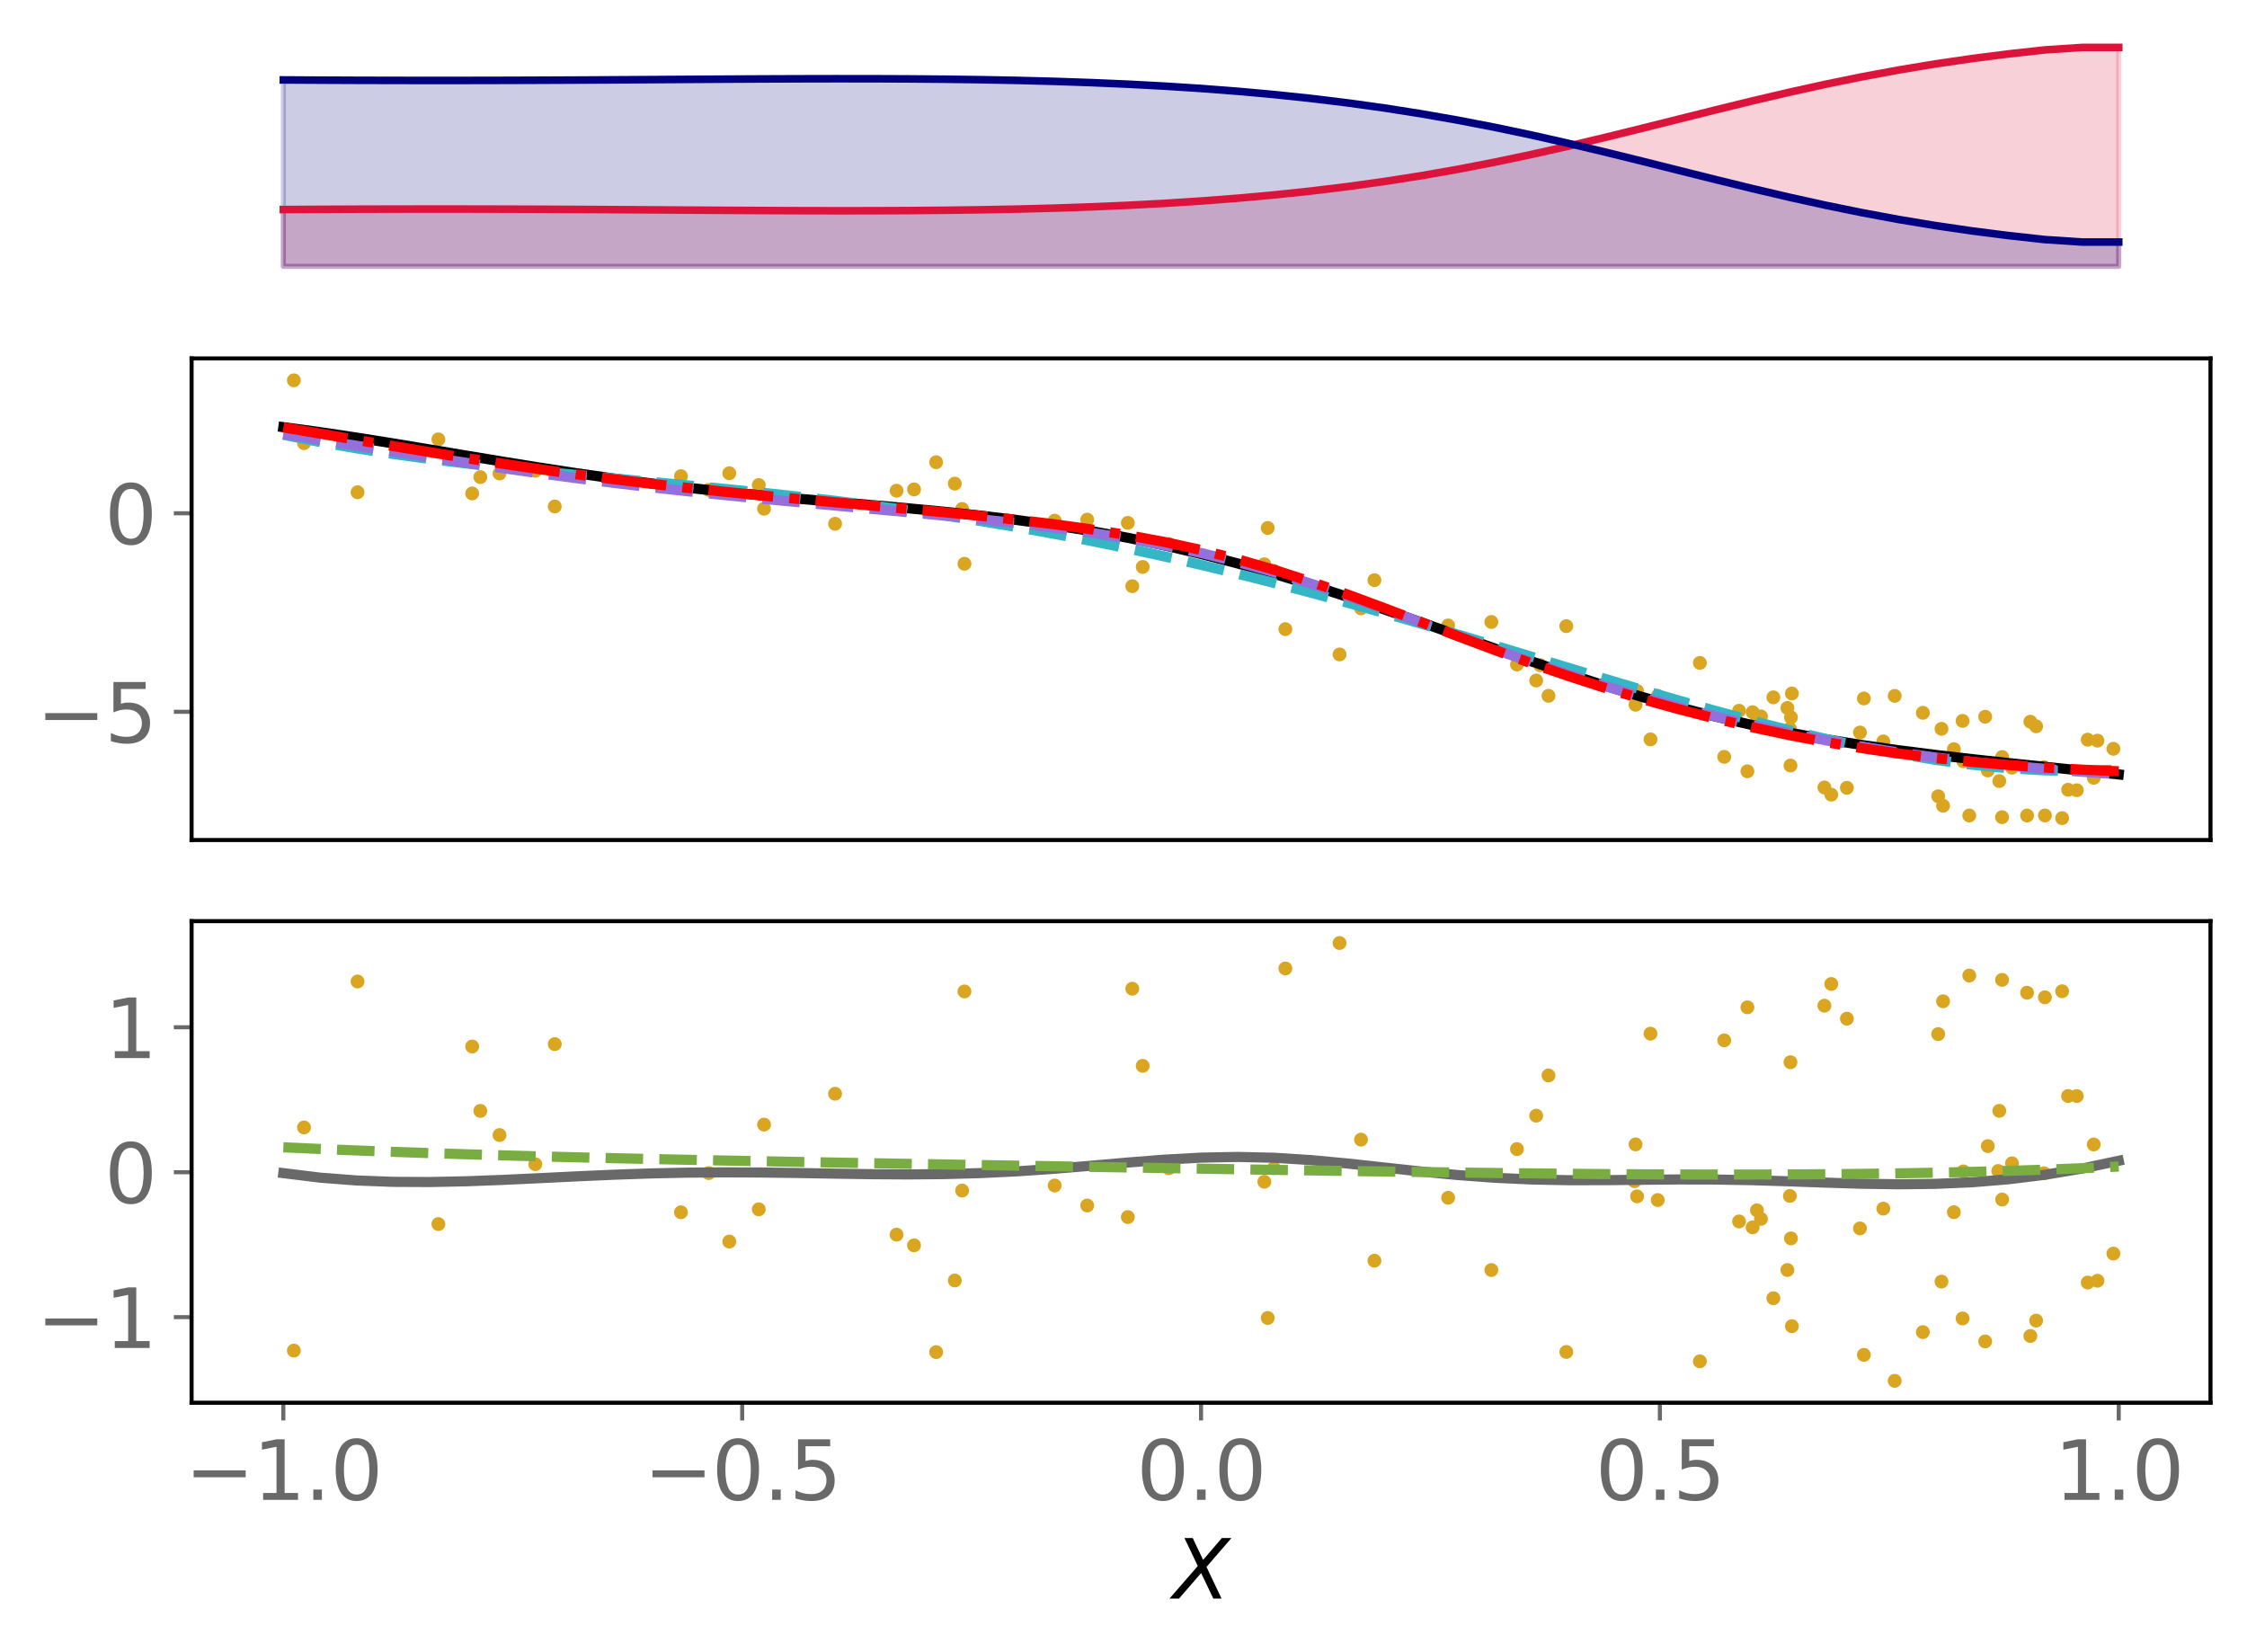 <?xml version="1.0" encoding="utf-8" standalone="no"?>
<!DOCTYPE svg PUBLIC "-//W3C//DTD SVG 1.1//EN"
  "http://www.w3.org/Graphics/SVG/1.1/DTD/svg11.dtd">
<svg xmlns:xlink="http://www.w3.org/1999/xlink" width="443.207pt" height="325.85pt" viewBox="0 0 443.207 325.85" xmlns="http://www.w3.org/2000/svg" version="1.1">
 <defs>
  <style type="text/css">*{stroke-linejoin: round; stroke-linecap: butt}</style>
 </defs>
 <g id="figure_1">
  <g id="patch_1">
   <path d="M 0 325.85 
L 443.207 325.85 
L 443.207 0 
L 0 0 
z
" style="fill: #ffffff"/>
  </g>
  <g id="axes_1">
   <g id="patch_2">
    <path d="M 37.788 54.696 
L 436.007 54.696 
L 436.007 7.2 
L 37.788 7.2 
z
" style="fill: #ffffff"/>
   </g>
   <g id="PolyCollection_1">
    <defs>
     <path id="mee8a8dbdd8" d="M 55.888 -273.313 
L 55.888 -284.517 
L 63.129 -284.559 
L 70.369 -284.59 
L 77.609 -284.61 
L 84.85 -284.618 
L 92.09 -284.615 
L 99.331 -284.6 
L 106.571 -284.575 
L 113.811 -284.541 
L 121.052 -284.501 
L 128.292 -284.456 
L 135.532 -284.409 
L 142.773 -284.364 
L 150.013 -284.325 
L 157.254 -284.295 
L 164.494 -284.28 
L 171.734 -284.285 
L 178.975 -284.314 
L 186.215 -284.374 
L 193.455 -284.47 
L 200.696 -284.609 
L 207.936 -284.798 
L 215.176 -285.043 
L 222.417 -285.353 
L 229.657 -285.736 
L 236.898 -286.2 
L 244.138 -286.755 
L 251.378 -287.409 
L 258.619 -288.173 
L 265.859 -289.054 
L 273.099 -290.059 
L 280.34 -291.195 
L 287.58 -292.463 
L 294.82 -293.862 
L 302.061 -295.383 
L 309.301 -297.014 
L 316.541 -298.734 
L 323.782 -300.516 
L 331.022 -302.33 
L 338.263 -304.141 
L 345.503 -305.913 
L 352.743 -307.613 
L 359.984 -309.214 
L 367.224 -310.693 
L 374.464 -312.036 
L 381.705 -313.238 
L 388.945 -314.297 
L 396.185 -315.22 
L 403.426 -316.015 
L 410.666 -316.491 
L 417.907 -316.491 
L 417.907 -273.313 
L 417.907 -273.313 
L 410.666 -273.313 
L 403.426 -273.313 
L 396.185 -273.313 
L 388.945 -273.313 
L 381.705 -273.313 
L 374.464 -273.313 
L 367.224 -273.313 
L 359.984 -273.313 
L 352.743 -273.313 
L 345.503 -273.313 
L 338.263 -273.313 
L 331.022 -273.313 
L 323.782 -273.313 
L 316.541 -273.313 
L 309.301 -273.313 
L 302.061 -273.313 
L 294.82 -273.313 
L 287.58 -273.313 
L 280.34 -273.313 
L 273.099 -273.313 
L 265.859 -273.313 
L 258.619 -273.313 
L 251.378 -273.313 
L 244.138 -273.313 
L 236.898 -273.313 
L 229.657 -273.313 
L 222.417 -273.313 
L 215.176 -273.313 
L 207.936 -273.313 
L 200.696 -273.313 
L 193.455 -273.313 
L 186.215 -273.313 
L 178.975 -273.313 
L 171.734 -273.313 
L 164.494 -273.313 
L 157.254 -273.313 
L 150.013 -273.313 
L 142.773 -273.313 
L 135.532 -273.313 
L 128.292 -273.313 
L 121.052 -273.313 
L 113.811 -273.313 
L 106.571 -273.313 
L 99.331 -273.313 
L 92.09 -273.313 
L 84.85 -273.313 
L 77.609 -273.313 
L 70.369 -273.313 
L 63.129 -273.313 
L 55.888 -273.313 
z
" style="stroke: #dc143c; stroke-opacity: 0.2"/>
    </defs>
    <g clip-path="url(#p03591b3f12)">
     <use xlink:href="#mee8a8dbdd8" x="0" y="325.85" style="fill: #dc143c; fill-opacity: 0.2; stroke: #dc143c; stroke-opacity: 0.2"/>
    </g>
   </g>
   <g id="PolyCollection_2">
    <defs>
     <path id="ma1b6d1e2ef" d="M 55.888 -273.313 
L 55.888 -310.085 
L 63.129 -310.043 
L 70.369 -310.011 
L 77.609 -309.992 
L 84.85 -309.983 
L 92.09 -309.987 
L 99.331 -310.002 
L 106.571 -310.027 
L 113.811 -310.06 
L 121.052 -310.101 
L 128.292 -310.146 
L 135.532 -310.193 
L 142.773 -310.238 
L 150.013 -310.277 
L 157.254 -310.306 
L 164.494 -310.321 
L 171.734 -310.317 
L 178.975 -310.288 
L 186.215 -310.228 
L 193.455 -310.132 
L 200.696 -309.993 
L 207.936 -309.804 
L 215.176 -309.558 
L 222.417 -309.248 
L 229.657 -308.865 
L 236.898 -308.401 
L 244.138 -307.847 
L 251.378 -307.192 
L 258.619 -306.429 
L 265.859 -305.548 
L 273.099 -304.542 
L 280.34 -303.407 
L 287.58 -302.138 
L 294.82 -300.74 
L 302.061 -299.219 
L 309.301 -297.588 
L 316.541 -295.868 
L 323.782 -294.085 
L 331.022 -292.271 
L 338.263 -290.461 
L 345.503 -288.689 
L 352.743 -286.989 
L 359.984 -285.388 
L 367.224 -283.909 
L 374.464 -282.565 
L 381.705 -281.364 
L 388.945 -280.304 
L 396.185 -279.381 
L 403.426 -278.586 
L 410.666 -278.11 
L 417.907 -278.11 
L 417.907 -273.313 
L 417.907 -273.313 
L 410.666 -273.313 
L 403.426 -273.313 
L 396.185 -273.313 
L 388.945 -273.313 
L 381.705 -273.313 
L 374.464 -273.313 
L 367.224 -273.313 
L 359.984 -273.313 
L 352.743 -273.313 
L 345.503 -273.313 
L 338.263 -273.313 
L 331.022 -273.313 
L 323.782 -273.313 
L 316.541 -273.313 
L 309.301 -273.313 
L 302.061 -273.313 
L 294.82 -273.313 
L 287.58 -273.313 
L 280.34 -273.313 
L 273.099 -273.313 
L 265.859 -273.313 
L 258.619 -273.313 
L 251.378 -273.313 
L 244.138 -273.313 
L 236.898 -273.313 
L 229.657 -273.313 
L 222.417 -273.313 
L 215.176 -273.313 
L 207.936 -273.313 
L 200.696 -273.313 
L 193.455 -273.313 
L 186.215 -273.313 
L 178.975 -273.313 
L 171.734 -273.313 
L 164.494 -273.313 
L 157.254 -273.313 
L 150.013 -273.313 
L 142.773 -273.313 
L 135.532 -273.313 
L 128.292 -273.313 
L 121.052 -273.313 
L 113.811 -273.313 
L 106.571 -273.313 
L 99.331 -273.313 
L 92.09 -273.313 
L 84.85 -273.313 
L 77.609 -273.313 
L 70.369 -273.313 
L 63.129 -273.313 
L 55.888 -273.313 
z
" style="stroke: #000080; stroke-opacity: 0.2"/>
    </defs>
    <g clip-path="url(#p03591b3f12)">
     <use xlink:href="#ma1b6d1e2ef" x="0" y="325.85" style="fill: #000080; fill-opacity: 0.2; stroke: #000080; stroke-opacity: 0.2"/>
    </g>
   </g>
   <g id="matplotlib.axis_1"/>
   <g id="matplotlib.axis_2"/>
   <g id="line2d_1">
    <path d="M 55.888 41.333 
L 63.129 41.291 
L 70.369 41.26 
L 77.609 41.24 
L 84.85 41.232 
L 92.09 41.235 
L 99.331 41.25 
L 106.571 41.275 
L 113.811 41.309 
L 121.052 41.349 
L 128.292 41.394 
L 135.532 41.441 
L 142.773 41.486 
L 150.013 41.525 
L 157.254 41.555 
L 164.494 41.57 
L 171.734 41.565 
L 178.975 41.536 
L 186.215 41.476 
L 193.455 41.38 
L 200.696 41.241 
L 207.936 41.052 
L 215.176 40.807 
L 222.417 40.497 
L 229.657 40.114 
L 236.898 39.65 
L 244.138 39.095 
L 251.378 38.441 
L 258.619 37.677 
L 265.859 36.796 
L 273.099 35.791 
L 280.34 34.655 
L 287.58 33.387 
L 294.82 31.988 
L 302.061 30.467 
L 309.301 28.836 
L 316.541 27.116 
L 323.782 25.334 
L 331.022 23.52 
L 338.263 21.709 
L 345.503 19.937 
L 352.743 18.237 
L 359.984 16.636 
L 367.224 15.157 
L 374.464 13.814 
L 381.705 12.612 
L 388.945 11.553 
L 396.185 10.63 
L 403.426 9.835 
L 410.666 9.359 
L 417.907 9.359 
" clip-path="url(#p03591b3f12)" style="fill: none; stroke: #dc143c; stroke-width: 1.5; stroke-linecap: square"/>
   </g>
   <g id="line2d_2">
    <path d="M 55.888 15.765 
L 63.129 15.807 
L 70.369 15.839 
L 77.609 15.858 
L 84.85 15.867 
L 92.09 15.863 
L 99.331 15.848 
L 106.571 15.823 
L 113.811 15.79 
L 121.052 15.749 
L 128.292 15.704 
L 135.532 15.657 
L 142.773 15.612 
L 150.013 15.573 
L 157.254 15.544 
L 164.494 15.529 
L 171.734 15.533 
L 178.975 15.562 
L 186.215 15.622 
L 193.455 15.718 
L 200.696 15.857 
L 207.936 16.046 
L 215.176 16.292 
L 222.417 16.602 
L 229.657 16.985 
L 236.898 17.449 
L 244.138 18.003 
L 251.378 18.658 
L 258.619 19.421 
L 265.859 20.302 
L 273.099 21.308 
L 280.34 22.443 
L 287.58 23.712 
L 294.82 25.11 
L 302.061 26.631 
L 309.301 28.262 
L 316.541 29.982 
L 323.782 31.765 
L 331.022 33.579 
L 338.263 35.389 
L 345.503 37.161 
L 352.743 38.861 
L 359.984 40.462 
L 367.224 41.941 
L 374.464 43.285 
L 381.705 44.486 
L 388.945 45.546 
L 396.185 46.469 
L 403.426 47.264 
L 410.666 47.74 
L 417.907 47.74 
" clip-path="url(#p03591b3f12)" style="fill: none; stroke: #000080; stroke-width: 1.5; stroke-linecap: square"/>
   </g>
  </g>
  <g id="axes_2">
   <g id="patch_3">
    <path d="M 37.788 165.688 
L 436.007 165.688 
L 436.007 70.696 
L 37.788 70.696 
z
" style="fill: #ffffff"/>
   </g>
   <g id="PathCollection_1">
    <defs>
     <path id="m406e22cfda" d="M 0 0.866 
C 0.23 0.866 0.45 0.775 0.612 0.612 
C 0.775 0.45 0.866 0.23 0.866 0 
C 0.866 -0.23 0.775 -0.45 0.612 -0.612 
C 0.45 -0.775 0.23 -0.866 0 -0.866 
C -0.23 -0.866 -0.45 -0.775 -0.612 -0.612 
C -0.775 -0.45 -0.866 -0.23 -0.866 0 
C -0.866 0.23 -0.775 0.45 -0.612 0.612 
C -0.45 0.775 -0.23 0.866 0 0.866 
z
" style="stroke: #daa520"/>
    </defs>
    <g clip-path="url(#p3c1959191a)">
     <use xlink:href="#m406e22cfda" x="403.346" y="160.84" style="fill: #daa520; stroke: #daa520"/>
     <use xlink:href="#m406e22cfda" x="371.475" y="146.242" style="fill: #daa520; stroke: #daa520"/>
     <use xlink:href="#m406e22cfda" x="394.911" y="149.313" style="fill: #daa520; stroke: #daa520"/>
     <use xlink:href="#m406e22cfda" x="189.772" y="100.392" style="fill: #daa520; stroke: #daa520"/>
     <use xlink:href="#m406e22cfda" x="109.422" y="99.893" style="fill: #daa520; stroke: #daa520"/>
     <use xlink:href="#m406e22cfda" x="322.899" y="136.284" style="fill: #daa520; stroke: #daa520"/>
     <use xlink:href="#m406e22cfda" x="349.786" y="137.544" style="fill: #daa520; stroke: #daa520"/>
     <use xlink:href="#m406e22cfda" x="412.978" y="153.417" style="fill: #daa520; stroke: #daa520"/>
     <use xlink:href="#m406e22cfda" x="353.44" y="136.786" style="fill: #daa520; stroke: #daa520"/>
     <use xlink:href="#m406e22cfda" x="394.351" y="154.061" style="fill: #daa520; stroke: #daa520"/>
     <use xlink:href="#m406e22cfda" x="373.72" y="137.253" style="fill: #daa520; stroke: #daa520"/>
     <use xlink:href="#m406e22cfda" x="396.853" y="151.422" style="fill: #daa520; stroke: #daa520"/>
     <use xlink:href="#m406e22cfda" x="361.212" y="156.741" style="fill: #daa520; stroke: #daa520"/>
     <use xlink:href="#m406e22cfda" x="353.254" y="141.491" style="fill: #daa520; stroke: #daa520"/>
     <use xlink:href="#m406e22cfda" x="345.697" y="140.482" style="fill: #daa520; stroke: #daa520"/>
     <use xlink:href="#m406e22cfda" x="364.286" y="155.392" style="fill: #daa520; stroke: #daa520"/>
     <use xlink:href="#m406e22cfda" x="411.791" y="145.899" style="fill: #daa520; stroke: #daa520"/>
     <use xlink:href="#m406e22cfda" x="394.148" y="150.795" style="fill: #daa520; stroke: #daa520"/>
     <use xlink:href="#m406e22cfda" x="391.565" y="141.367" style="fill: #daa520; stroke: #daa520"/>
     <use xlink:href="#m406e22cfda" x="353.159" y="150.992" style="fill: #daa520; stroke: #daa520"/>
     <use xlink:href="#m406e22cfda" x="299.213" y="131.069" style="fill: #daa520; stroke: #daa520"/>
     <use xlink:href="#m406e22cfda" x="59.965" y="87.411" style="fill: #daa520; stroke: #daa520"/>
     <use xlink:href="#m406e22cfda" x="86.466" y="86.663" style="fill: #daa520; stroke: #daa520"/>
     <use xlink:href="#m406e22cfda" x="253.533" y="124.097" style="fill: #daa520; stroke: #daa520"/>
     <use xlink:href="#m406e22cfda" x="392.081" y="151.967" style="fill: #daa520; stroke: #daa520"/>
     <use xlink:href="#m406e22cfda" x="222.457" y="103.132" style="fill: #daa520; stroke: #daa520"/>
     <use xlink:href="#m406e22cfda" x="150.702" y="100.344" style="fill: #daa520; stroke: #daa520"/>
     <use xlink:href="#m406e22cfda" x="409.634" y="155.866" style="fill: #daa520; stroke: #daa520"/>
     <use xlink:href="#m406e22cfda" x="322.605" y="139.006" style="fill: #daa520; stroke: #daa520"/>
     <use xlink:href="#m406e22cfda" x="322.412" y="136.963" style="fill: #daa520; stroke: #daa520"/>
     <use xlink:href="#m406e22cfda" x="343.021" y="140.191" style="fill: #daa520; stroke: #daa520"/>
     <use xlink:href="#m406e22cfda" x="335.287" y="130.753" style="fill: #daa520; stroke: #daa520"/>
     <use xlink:href="#m406e22cfda" x="251.276" y="112.603" style="fill: #daa520; stroke: #daa520"/>
     <use xlink:href="#m406e22cfda" x="359.85" y="155.325" style="fill: #daa520; stroke: #daa520"/>
     <use xlink:href="#m406e22cfda" x="303.003" y="134.226" style="fill: #daa520; stroke: #daa520"/>
     <use xlink:href="#m406e22cfda" x="57.961" y="75.014" style="fill: #daa520; stroke: #daa520"/>
     <use xlink:href="#m406e22cfda" x="344.667" y="152.139" style="fill: #daa520; stroke: #daa520"/>
     <use xlink:href="#m406e22cfda" x="143.844" y="93.345" style="fill: #daa520; stroke: #daa520"/>
     <use xlink:href="#m406e22cfda" x="406.743" y="161.37" style="fill: #daa520; stroke: #daa520"/>
     <use xlink:href="#m406e22cfda" x="388.427" y="160.851" style="fill: #daa520; stroke: #daa520"/>
     <use xlink:href="#m406e22cfda" x="346.549" y="141.59" style="fill: #daa520; stroke: #daa520"/>
     <use xlink:href="#m406e22cfda" x="164.713" y="103.313" style="fill: #daa520; stroke: #daa520"/>
     <use xlink:href="#m406e22cfda" x="326.978" y="137.25" style="fill: #daa520; stroke: #daa520"/>
     <use xlink:href="#m406e22cfda" x="385.39" y="147.763" style="fill: #daa520; stroke: #daa520"/>
     <use xlink:href="#m406e22cfda" x="387.105" y="142.194" style="fill: #daa520; stroke: #daa520"/>
     <use xlink:href="#m406e22cfda" x="407.921" y="155.777" style="fill: #daa520; stroke: #daa520"/>
     <use xlink:href="#m406e22cfda" x="399.828" y="160.855" style="fill: #daa520; stroke: #daa520"/>
     <use xlink:href="#m406e22cfda" x="294.158" y="122.681" style="fill: #daa520; stroke: #daa520"/>
     <use xlink:href="#m406e22cfda" x="268.45" y="119.997" style="fill: #daa520; stroke: #daa520"/>
     <use xlink:href="#m406e22cfda" x="249.38" y="111.294" style="fill: #daa520; stroke: #daa520"/>
     <use xlink:href="#m406e22cfda" x="176.838" y="96.793" style="fill: #daa520; stroke: #daa520"/>
     <use xlink:href="#m406e22cfda" x="93.131" y="97.329" style="fill: #daa520; stroke: #daa520"/>
     <use xlink:href="#m406e22cfda" x="271.097" y="114.434" style="fill: #daa520; stroke: #daa520"/>
     <use xlink:href="#m406e22cfda" x="134.314" y="93.919" style="fill: #daa520; stroke: #daa520"/>
     <use xlink:href="#m406e22cfda" x="190.231" y="111.197" style="fill: #daa520; stroke: #daa520"/>
     <use xlink:href="#m406e22cfda" x="250.051" y="104.134" style="fill: #daa520; stroke: #daa520"/>
     <use xlink:href="#m406e22cfda" x="308.944" y="123.501" style="fill: #daa520; stroke: #daa520"/>
     <use xlink:href="#m406e22cfda" x="383.258" y="158.932" style="fill: #daa520; stroke: #daa520"/>
     <use xlink:href="#m406e22cfda" x="230.533" y="107.292" style="fill: #daa520; stroke: #daa520"/>
     <use xlink:href="#m406e22cfda" x="139.788" y="96.625" style="fill: #daa520; stroke: #daa520"/>
     <use xlink:href="#m406e22cfda" x="413.714" y="146.087" style="fill: #daa520; stroke: #daa520"/>
     <use xlink:href="#m406e22cfda" x="303.79" y="131.197" style="fill: #daa520; stroke: #daa520"/>
     <use xlink:href="#m406e22cfda" x="223.334" y="115.623" style="fill: #daa520; stroke: #daa520"/>
     <use xlink:href="#m406e22cfda" x="367.639" y="137.767" style="fill: #daa520; stroke: #daa520"/>
     <use xlink:href="#m406e22cfda" x="340.093" y="149.285" style="fill: #daa520; stroke: #daa520"/>
     <use xlink:href="#m406e22cfda" x="403.146" y="151.322" style="fill: #daa520; stroke: #daa520"/>
     <use xlink:href="#m406e22cfda" x="400.475" y="142.352" style="fill: #daa520; stroke: #daa520"/>
     <use xlink:href="#m406e22cfda" x="305.431" y="137.245" style="fill: #daa520; stroke: #daa520"/>
     <use xlink:href="#m406e22cfda" x="184.648" y="91.17" style="fill: #daa520; stroke: #daa520"/>
     <use xlink:href="#m406e22cfda" x="353.047" y="143.743" style="fill: #daa520; stroke: #daa520"/>
     <use xlink:href="#m406e22cfda" x="285.637" y="123.369" style="fill: #daa520; stroke: #daa520"/>
     <use xlink:href="#m406e22cfda" x="105.589" y="92.859" style="fill: #daa520; stroke: #daa520"/>
     <use xlink:href="#m406e22cfda" x="214.449" y="102.493" style="fill: #daa520; stroke: #daa520"/>
     <use xlink:href="#m406e22cfda" x="416.85" y="147.693" style="fill: #daa520; stroke: #daa520"/>
     <use xlink:href="#m406e22cfda" x="325.551" y="145.839" style="fill: #daa520; stroke: #daa520"/>
     <use xlink:href="#m406e22cfda" x="387.267" y="150.155" style="fill: #daa520; stroke: #daa520"/>
     <use xlink:href="#m406e22cfda" x="180.288" y="96.533" style="fill: #daa520; stroke: #daa520"/>
     <use xlink:href="#m406e22cfda" x="352.553" y="139.641" style="fill: #daa520; stroke: #daa520"/>
     <use xlink:href="#m406e22cfda" x="98.527" y="93.384" style="fill: #daa520; stroke: #daa520"/>
     <use xlink:href="#m406e22cfda" x="264.217" y="129.083" style="fill: #daa520; stroke: #daa520"/>
     <use xlink:href="#m406e22cfda" x="225.392" y="111.825" style="fill: #daa520; stroke: #daa520"/>
     <use xlink:href="#m406e22cfda" x="401.617" y="143.26" style="fill: #daa520; stroke: #daa520"/>
     <use xlink:href="#m406e22cfda" x="347.336" y="141.303" style="fill: #daa520; stroke: #daa520"/>
     <use xlink:href="#m406e22cfda" x="382.946" y="143.752" style="fill: #daa520; stroke: #daa520"/>
     <use xlink:href="#m406e22cfda" x="70.523" y="97.095" style="fill: #daa520; stroke: #daa520"/>
     <use xlink:href="#m406e22cfda" x="366.864" y="144.479" style="fill: #daa520; stroke: #daa520"/>
     <use xlink:href="#m406e22cfda" x="394.888" y="161.182" style="fill: #daa520; stroke: #daa520"/>
     <use xlink:href="#m406e22cfda" x="188.327" y="95.392" style="fill: #daa520; stroke: #daa520"/>
     <use xlink:href="#m406e22cfda" x="379.272" y="140.6" style="fill: #daa520; stroke: #daa520"/>
     <use xlink:href="#m406e22cfda" x="382.298" y="157.052" style="fill: #daa520; stroke: #daa520"/>
     <use xlink:href="#m406e22cfda" x="208.028" y="102.697" style="fill: #daa520; stroke: #daa520"/>
     <use xlink:href="#m406e22cfda" x="94.741" y="94.103" style="fill: #daa520; stroke: #daa520"/>
     <use xlink:href="#m406e22cfda" x="149.662" y="95.665" style="fill: #daa520; stroke: #daa520"/>
    </g>
   </g>
   <g id="matplotlib.axis_3"/>
   <g id="matplotlib.axis_4">
    <g id="ytick_1">
     <g id="line2d_3">
      <defs>
       <path id="mb6b580eb84" d="M 0 0 
L -3.5 0 
" style="stroke: #696969; stroke-width: 0.8"/>
      </defs>
      <g>
       <use xlink:href="#mb6b580eb84" x="37.788" y="140.394" style="fill: #696969; stroke: #696969; stroke-width: 0.8"/>
      </g>
     </g>
     <g id="text_1">
      <!-- −5 -->
      <g style="fill: #696969" transform="translate(7.2 146.472) scale(0.16 -0.16)">
       <defs>
        <path id="DejaVuSans-2212" d="M 678 2272 
L 4684 2272 
L 4684 1741 
L 678 1741 
L 678 2272 
z
" transform="scale(0.016)"/>
        <path id="DejaVuSans-35" d="M 691 4666 
L 3169 4666 
L 3169 4134 
L 1269 4134 
L 1269 2991 
Q 1406 3038 1543 3061 
Q 1681 3084 1819 3084 
Q 2600 3084 3056 2656 
Q 3513 2228 3513 1497 
Q 3513 744 3044 326 
Q 2575 -91 1722 -91 
Q 1428 -91 1123 -41 
Q 819 9 494 109 
L 494 744 
Q 775 591 1075 516 
Q 1375 441 1709 441 
Q 2250 441 2565 725 
Q 2881 1009 2881 1497 
Q 2881 1984 2565 2268 
Q 2250 2553 1709 2553 
Q 1456 2553 1204 2497 
Q 953 2441 691 2322 
L 691 4666 
z
" transform="scale(0.016)"/>
       </defs>
       <use xlink:href="#DejaVuSans-2212"/>
       <use xlink:href="#DejaVuSans-35" x="83.789"/>
      </g>
     </g>
    </g>
    <g id="ytick_2">
     <g id="line2d_4">
      <g>
       <use xlink:href="#mb6b580eb84" x="37.788" y="101.236" style="fill: #696969; stroke: #696969; stroke-width: 0.8"/>
      </g>
     </g>
     <g id="text_2">
      <!-- 0 -->
      <g style="fill: #696969" transform="translate(20.608 107.315) scale(0.16 -0.16)">
       <defs>
        <path id="DejaVuSans-30" d="M 2034 4250 
Q 1547 4250 1301 3770 
Q 1056 3291 1056 2328 
Q 1056 1369 1301 889 
Q 1547 409 2034 409 
Q 2525 409 2770 889 
Q 3016 1369 3016 2328 
Q 3016 3291 2770 3770 
Q 2525 4250 2034 4250 
z
M 2034 4750 
Q 2819 4750 3233 4129 
Q 3647 3509 3647 2328 
Q 3647 1150 3233 529 
Q 2819 -91 2034 -91 
Q 1250 -91 836 529 
Q 422 1150 422 2328 
Q 422 3509 836 4129 
Q 1250 4750 2034 4750 
z
" transform="scale(0.016)"/>
       </defs>
       <use xlink:href="#DejaVuSans-30"/>
      </g>
     </g>
    </g>
   </g>
   <g id="line2d_5">
    <path d="M 55.888 84.253 
L 63.129 85.237 
L 70.369 86.318 
L 77.609 87.471 
L 84.85 88.669 
L 92.09 89.883 
L 99.331 91.084 
L 106.571 92.248 
L 113.811 93.353 
L 121.052 94.383 
L 128.292 95.331 
L 135.532 96.194 
L 142.773 96.976 
L 150.013 97.689 
L 157.254 98.349 
L 164.494 98.977 
L 171.734 99.6 
L 178.975 100.243 
L 186.215 100.936 
L 193.455 101.707 
L 200.696 102.583 
L 207.936 103.589 
L 215.176 104.746 
L 222.417 106.071 
L 229.657 107.576 
L 236.898 109.267 
L 244.138 111.142 
L 251.378 113.193 
L 258.619 115.406 
L 265.859 117.758 
L 273.099 120.22 
L 280.34 122.759 
L 287.58 125.336 
L 294.82 127.912 
L 302.061 130.447 
L 309.301 132.901 
L 316.541 135.24 
L 323.782 137.437 
L 331.022 139.468 
L 338.263 141.32 
L 345.503 142.988 
L 352.743 144.474 
L 359.984 145.789 
L 367.224 146.948 
L 374.464 147.975 
L 381.705 148.893 
L 388.945 149.729 
L 396.185 150.509 
L 403.426 151.259 
L 410.666 152 
L 417.907 152.754 
" clip-path="url(#p3c1959191a)" style="fill: none; stroke: #000000; stroke-width: 2; stroke-linecap: square"/>
   </g>
   <g id="line2d_6">
    <path d="M 55.888 85.756 
L 63.129 87.185 
L 70.369 88.443 
L 77.609 89.555 
L 84.85 90.543 
L 92.09 91.429 
L 99.331 92.236 
L 106.571 92.983 
L 113.811 93.687 
L 121.052 94.367 
L 128.292 95.039 
L 135.532 95.717 
L 142.773 96.416 
L 150.013 97.148 
L 157.254 97.924 
L 164.494 98.755 
L 171.734 99.649 
L 178.975 100.613 
L 186.215 101.656 
L 193.455 102.781 
L 200.696 103.993 
L 207.936 105.296 
L 215.176 106.689 
L 222.417 108.175 
L 229.657 109.752 
L 236.898 111.418 
L 244.138 113.171 
L 251.378 115.005 
L 258.619 116.916 
L 265.859 118.896 
L 273.099 120.939 
L 280.34 123.033 
L 287.58 125.17 
L 294.82 127.337 
L 302.061 129.522 
L 309.301 131.711 
L 316.541 133.889 
L 323.782 136.038 
L 331.022 138.142 
L 338.263 140.183 
L 345.503 142.138 
L 352.743 143.989 
L 359.984 145.712 
L 367.224 147.283 
L 374.464 148.678 
L 381.705 149.87 
L 388.945 150.833 
L 396.185 151.538 
L 403.426 151.955 
L 410.666 152.054 
L 417.907 151.802 
" clip-path="url(#p3c1959191a)" style="fill: none; stroke-dasharray: 7.4,3.2; stroke-dashoffset: 0; stroke: #34b6c6; stroke-width: 2"/>
   </g>
   <g id="line2d_7">
    <path d="M 55.888 85.626 
L 63.129 86.767 
L 70.369 87.917 
L 77.609 89.064 
L 84.85 90.196 
L 92.09 91.299 
L 99.331 92.363 
L 106.571 93.378 
L 113.811 94.339 
L 121.052 95.243 
L 128.292 96.092 
L 135.532 96.888 
L 142.773 97.638 
L 150.013 98.35 
L 157.254 99.032 
L 164.494 99.696 
L 171.734 100.353 
L 178.975 101.016 
L 186.215 101.701 
L 193.455 102.426 
L 200.696 103.213 
L 207.936 104.086 
L 215.176 105.075 
L 222.417 106.214 
L 229.657 107.539 
L 236.898 109.081 
L 244.138 110.862 
L 251.378 112.887 
L 258.619 115.139 
L 265.859 117.577 
L 273.099 120.15 
L 280.34 122.796 
L 287.58 125.457 
L 294.82 128.08 
L 302.061 130.619 
L 309.301 133.039 
L 316.541 135.32 
L 323.782 137.454 
L 331.022 139.443 
L 338.263 141.291 
L 345.503 143.002 
L 352.743 144.574 
L 359.984 146.001 
L 367.224 147.282 
L 374.464 148.415 
L 381.705 149.406 
L 388.945 150.267 
L 396.185 151.012 
L 403.426 151.658 
L 410.666 152.222 
L 417.907 152.721 
" clip-path="url(#p3c1959191a)" style="fill: none; stroke-dasharray: 7.4,3.2; stroke-dashoffset: 0; stroke: #9370db; stroke-width: 2"/>
   </g>
   <g id="line2d_8">
    <path d="M 55.888 84.303 
L 63.129 85.531 
L 70.369 86.765 
L 77.609 87.993 
L 84.85 89.2 
L 92.09 90.372 
L 99.331 91.498 
L 106.571 92.568 
L 113.811 93.576 
L 121.052 94.519 
L 128.292 95.399 
L 135.532 96.218 
L 142.773 96.984 
L 150.013 97.705 
L 157.254 98.392 
L 164.494 99.054 
L 171.734 99.707 
L 178.975 100.363 
L 186.215 101.039 
L 193.455 101.755 
L 200.696 102.535 
L 207.936 103.405 
L 215.176 104.398 
L 222.417 105.55 
L 229.657 106.899 
L 236.898 108.48 
L 244.138 110.317 
L 251.378 112.414 
L 258.619 114.752 
L 265.859 117.29 
L 273.099 119.969 
L 280.34 122.724 
L 287.58 125.491 
L 294.82 128.213 
L 302.061 130.839 
L 309.301 133.333 
L 316.541 135.671 
L 323.782 137.846 
L 331.022 139.86 
L 338.263 141.716 
L 345.503 143.419 
L 352.743 144.965 
L 359.984 146.351 
L 367.224 147.572 
L 374.464 148.627 
L 381.705 149.524 
L 388.945 150.273 
L 396.185 150.891 
L 403.426 151.395 
L 410.666 151.804 
L 417.907 152.135 
" clip-path="url(#p3c1959191a)" style="fill: none; stroke-dasharray: 12.8,3.2,2,3.2; stroke-dashoffset: 0; stroke: #ff0000; stroke-width: 2"/>
   </g>
   <g id="patch_4">
    <path d="M 37.788 165.688 
L 37.788 70.696 
" style="fill: none; stroke: #000000; stroke-width: 0.8; stroke-linejoin: miter; stroke-linecap: square"/>
   </g>
   <g id="patch_5">
    <path d="M 436.007 165.688 
L 436.007 70.696 
" style="fill: none; stroke: #000000; stroke-width: 0.8; stroke-linejoin: miter; stroke-linecap: square"/>
   </g>
   <g id="patch_6">
    <path d="M 37.788 165.688 
L 436.007 165.688 
" style="fill: none; stroke: #000000; stroke-width: 0.8; stroke-linejoin: miter; stroke-linecap: square"/>
   </g>
   <g id="patch_7">
    <path d="M 37.788 70.696 
L 436.007 70.696 
" style="fill: none; stroke: #000000; stroke-width: 0.8; stroke-linejoin: miter; stroke-linecap: square"/>
   </g>
  </g>
  <g id="axes_3">
   <g id="patch_8">
    <path d="M 37.788 276.68 
L 436.007 276.68 
L 436.007 181.688 
L 37.788 181.688 
z
" style="fill: #ffffff"/>
   </g>
   <g id="PathCollection_2">
    <g clip-path="url(#p6012badb46)">
     <use xlink:href="#m406e22cfda" x="403.346" y="196.713" style="fill: #daa520; stroke: #daa520"/>
     <use xlink:href="#m406e22cfda" x="371.475" y="238.396" style="fill: #daa520; stroke: #daa520"/>
     <use xlink:href="#m406e22cfda" x="394.911" y="236.602" style="fill: #daa520; stroke: #daa520"/>
     <use xlink:href="#m406e22cfda" x="189.772" y="234.831" style="fill: #daa520; stroke: #daa520"/>
     <use xlink:href="#m406e22cfda" x="109.422" y="205.947" style="fill: #daa520; stroke: #daa520"/>
     <use xlink:href="#m406e22cfda" x="322.899" y="235.976" style="fill: #daa520; stroke: #daa520"/>
     <use xlink:href="#m406e22cfda" x="349.786" y="256.062" style="fill: #daa520; stroke: #daa520"/>
     <use xlink:href="#m406e22cfda" x="412.978" y="225.737" style="fill: #daa520; stroke: #daa520"/>
     <use xlink:href="#m406e22cfda" x="353.44" y="261.579" style="fill: #daa520; stroke: #daa520"/>
     <use xlink:href="#m406e22cfda" x="394.351" y="219.105" style="fill: #daa520; stroke: #daa520"/>
     <use xlink:href="#m406e22cfda" x="373.72" y="272.362" style="fill: #daa520; stroke: #daa520"/>
     <use xlink:href="#m406e22cfda" x="396.853" y="229.456" style="fill: #daa520; stroke: #daa520"/>
     <use xlink:href="#m406e22cfda" x="361.212" y="194.081" style="fill: #daa520; stroke: #daa520"/>
     <use xlink:href="#m406e22cfda" x="353.254" y="244.265" style="fill: #daa520; stroke: #daa520"/>
     <use xlink:href="#m406e22cfda" x="345.697" y="242.086" style="fill: #daa520; stroke: #daa520"/>
     <use xlink:href="#m406e22cfda" x="364.286" y="200.927" style="fill: #daa520; stroke: #daa520"/>
     <use xlink:href="#m406e22cfda" x="411.791" y="252.972" style="fill: #daa520; stroke: #daa520"/>
     <use xlink:href="#m406e22cfda" x="394.148" y="230.97" style="fill: #daa520; stroke: #daa520"/>
     <use xlink:href="#m406e22cfda" x="391.565" y="264.588" style="fill: #daa520; stroke: #daa520"/>
     <use xlink:href="#m406e22cfda" x="353.159" y="209.515" style="fill: #daa520; stroke: #daa520"/>
     <use xlink:href="#m406e22cfda" x="299.213" y="226.65" style="fill: #daa520; stroke: #daa520"/>
     <use xlink:href="#m406e22cfda" x="59.965" y="222.381" style="fill: #daa520; stroke: #daa520"/>
     <use xlink:href="#m406e22cfda" x="86.466" y="241.436" style="fill: #daa520; stroke: #daa520"/>
     <use xlink:href="#m406e22cfda" x="253.533" y="191.016" style="fill: #daa520; stroke: #daa520"/>
     <use xlink:href="#m406e22cfda" x="392.081" y="226.056" style="fill: #daa520; stroke: #daa520"/>
     <use xlink:href="#m406e22cfda" x="222.457" y="240.059" style="fill: #daa520; stroke: #daa520"/>
     <use xlink:href="#m406e22cfda" x="150.702" y="221.82" style="fill: #daa520; stroke: #daa520"/>
     <use xlink:href="#m406e22cfda" x="409.634" y="216.188" style="fill: #daa520; stroke: #daa520"/>
     <use xlink:href="#m406e22cfda" x="322.605" y="225.725" style="fill: #daa520; stroke: #daa520"/>
     <use xlink:href="#m406e22cfda" x="322.412" y="232.976" style="fill: #daa520; stroke: #daa520"/>
     <use xlink:href="#m406e22cfda" x="343.021" y="240.923" style="fill: #daa520; stroke: #daa520"/>
     <use xlink:href="#m406e22cfda" x="335.287" y="268.511" style="fill: #daa520; stroke: #daa520"/>
     <use xlink:href="#m406e22cfda" x="251.276" y="230.404" style="fill: #daa520; stroke: #daa520"/>
     <use xlink:href="#m406e22cfda" x="359.85" y="198.363" style="fill: #daa520; stroke: #daa520"/>
     <use xlink:href="#m406e22cfda" x="303.003" y="220.058" style="fill: #daa520; stroke: #daa520"/>
     <use xlink:href="#m406e22cfda" x="57.961" y="266.395" style="fill: #daa520; stroke: #daa520"/>
     <use xlink:href="#m406e22cfda" x="344.667" y="198.686" style="fill: #daa520; stroke: #daa520"/>
     <use xlink:href="#m406e22cfda" x="143.844" y="244.89" style="fill: #daa520; stroke: #daa520"/>
     <use xlink:href="#m406e22cfda" x="406.743" y="195.52" style="fill: #daa520; stroke: #daa520"/>
     <use xlink:href="#m406e22cfda" x="388.427" y="192.416" style="fill: #daa520; stroke: #daa520"/>
     <use xlink:href="#m406e22cfda" x="346.549" y="238.735" style="fill: #daa520; stroke: #daa520"/>
     <use xlink:href="#m406e22cfda" x="164.713" y="215.736" style="fill: #daa520; stroke: #daa520"/>
     <use xlink:href="#m406e22cfda" x="326.978" y="236.702" style="fill: #daa520; stroke: #daa520"/>
     <use xlink:href="#m406e22cfda" x="385.39" y="239.093" style="fill: #daa520; stroke: #daa520"/>
     <use xlink:href="#m406e22cfda" x="387.105" y="260.052" style="fill: #daa520; stroke: #daa520"/>
     <use xlink:href="#m406e22cfda" x="407.921" y="216.178" style="fill: #daa520; stroke: #daa520"/>
     <use xlink:href="#m406e22cfda" x="399.828" y="195.809" style="fill: #daa520; stroke: #daa520"/>
     <use xlink:href="#m406e22cfda" x="294.158" y="250.504" style="fill: #daa520; stroke: #daa520"/>
     <use xlink:href="#m406e22cfda" x="268.45" y="224.782" style="fill: #daa520; stroke: #daa520"/>
     <use xlink:href="#m406e22cfda" x="249.38" y="233.091" style="fill: #daa520; stroke: #daa520"/>
     <use xlink:href="#m406e22cfda" x="176.838" y="243.527" style="fill: #daa520; stroke: #daa520"/>
     <use xlink:href="#m406e22cfda" x="93.131" y="206.414" style="fill: #daa520; stroke: #daa520"/>
     <use xlink:href="#m406e22cfda" x="271.097" y="248.669" style="fill: #daa520; stroke: #daa520"/>
     <use xlink:href="#m406e22cfda" x="134.314" y="239.113" style="fill: #daa520; stroke: #daa520"/>
     <use xlink:href="#m406e22cfda" x="190.231" y="195.555" style="fill: #daa520; stroke: #daa520"/>
     <use xlink:href="#m406e22cfda" x="250.051" y="259.962" style="fill: #daa520; stroke: #daa520"/>
     <use xlink:href="#m406e22cfda" x="308.944" y="266.661" style="fill: #daa520; stroke: #daa520"/>
     <use xlink:href="#m406e22cfda" x="383.258" y="197.497" style="fill: #daa520; stroke: #daa520"/>
     <use xlink:href="#m406e22cfda" x="230.533" y="230.427" style="fill: #daa520; stroke: #daa520"/>
     <use xlink:href="#m406e22cfda" x="139.788" y="231.39" style="fill: #daa520; stroke: #daa520"/>
     <use xlink:href="#m406e22cfda" x="413.714" y="252.618" style="fill: #daa520; stroke: #daa520"/>
     <use xlink:href="#m406e22cfda" x="303.79" y="232.123" style="fill: #daa520; stroke: #daa520"/>
     <use xlink:href="#m406e22cfda" x="223.334" y="195.019" style="fill: #daa520; stroke: #daa520"/>
     <use xlink:href="#m406e22cfda" x="367.639" y="267.236" style="fill: #daa520; stroke: #daa520"/>
     <use xlink:href="#m406e22cfda" x="340.093" y="205.202" style="fill: #daa520; stroke: #daa520"/>
     <use xlink:href="#m406e22cfda" x="403.146" y="231.412" style="fill: #daa520; stroke: #daa520"/>
     <use xlink:href="#m406e22cfda" x="400.475" y="263.516" style="fill: #daa520; stroke: #daa520"/>
     <use xlink:href="#m406e22cfda" x="305.431" y="212.13" style="fill: #daa520; stroke: #daa520"/>
     <use xlink:href="#m406e22cfda" x="184.648" y="266.692" style="fill: #daa520; stroke: #daa520"/>
     <use xlink:href="#m406e22cfda" x="353.047" y="235.894" style="fill: #daa520; stroke: #daa520"/>
     <use xlink:href="#m406e22cfda" x="285.637" y="236.252" style="fill: #daa520; stroke: #daa520"/>
     <use xlink:href="#m406e22cfda" x="105.589" y="229.63" style="fill: #daa520; stroke: #daa520"/>
     <use xlink:href="#m406e22cfda" x="214.449" y="237.775" style="fill: #daa520; stroke: #daa520"/>
     <use xlink:href="#m406e22cfda" x="416.85" y="247.264" style="fill: #daa520; stroke: #daa520"/>
     <use xlink:href="#m406e22cfda" x="325.551" y="203.88" style="fill: #daa520; stroke: #daa520"/>
     <use xlink:href="#m406e22cfda" x="387.267" y="231.05" style="fill: #daa520; stroke: #daa520"/>
     <use xlink:href="#m406e22cfda" x="180.288" y="245.628" style="fill: #daa520; stroke: #daa520"/>
     <use xlink:href="#m406e22cfda" x="352.553" y="250.502" style="fill: #daa520; stroke: #daa520"/>
     <use xlink:href="#m406e22cfda" x="98.527" y="223.877" style="fill: #daa520; stroke: #daa520"/>
     <use xlink:href="#m406e22cfda" x="264.217" y="186.006" style="fill: #daa520; stroke: #daa520"/>
     <use xlink:href="#m406e22cfda" x="225.392" y="210.229" style="fill: #daa520; stroke: #daa520"/>
     <use xlink:href="#m406e22cfda" x="401.617" y="260.479" style="fill: #daa520; stroke: #daa520"/>
     <use xlink:href="#m406e22cfda" x="347.336" y="240.416" style="fill: #daa520; stroke: #daa520"/>
     <use xlink:href="#m406e22cfda" x="382.946" y="252.784" style="fill: #daa520; stroke: #daa520"/>
     <use xlink:href="#m406e22cfda" x="70.523" y="193.597" style="fill: #daa520; stroke: #daa520"/>
     <use xlink:href="#m406e22cfda" x="366.864" y="242.293" style="fill: #daa520; stroke: #daa520"/>
     <use xlink:href="#m406e22cfda" x="394.888" y="193.271" style="fill: #daa520; stroke: #daa520"/>
     <use xlink:href="#m406e22cfda" x="188.327" y="252.566" style="fill: #daa520; stroke: #daa520"/>
     <use xlink:href="#m406e22cfda" x="379.272" y="262.748" style="fill: #daa520; stroke: #daa520"/>
     <use xlink:href="#m406e22cfda" x="382.298" y="203.97" style="fill: #daa520; stroke: #daa520"/>
     <use xlink:href="#m406e22cfda" x="208.028" y="233.835" style="fill: #daa520; stroke: #daa520"/>
     <use xlink:href="#m406e22cfda" x="94.741" y="219.117" style="fill: #daa520; stroke: #daa520"/>
     <use xlink:href="#m406e22cfda" x="149.662" y="238.532" style="fill: #daa520; stroke: #daa520"/>
    </g>
   </g>
   <g id="matplotlib.axis_5">
    <g id="xtick_1">
     <g id="line2d_9">
      <defs>
       <path id="m63bdff9659" d="M 0 0 
L 0 3.5 
" style="stroke: #696969; stroke-width: 0.8"/>
      </defs>
      <g>
       <use xlink:href="#m63bdff9659" x="55.888" y="276.68" style="fill: #696969; stroke: #696969; stroke-width: 0.8"/>
      </g>
     </g>
     <g id="text_3">
      <!-- −1.0 -->
      <g style="fill: #696969" transform="translate(36.462 295.837) scale(0.16 -0.16)">
       <defs>
        <path id="DejaVuSans-31" d="M 794 531 
L 1825 531 
L 1825 4091 
L 703 3866 
L 703 4441 
L 1819 4666 
L 2450 4666 
L 2450 531 
L 3481 531 
L 3481 0 
L 794 0 
L 794 531 
z
" transform="scale(0.016)"/>
        <path id="DejaVuSans-2e" d="M 684 794 
L 1344 794 
L 1344 0 
L 684 0 
L 684 794 
z
" transform="scale(0.016)"/>
       </defs>
       <use xlink:href="#DejaVuSans-2212"/>
       <use xlink:href="#DejaVuSans-31" x="83.789"/>
       <use xlink:href="#DejaVuSans-2e" x="147.412"/>
       <use xlink:href="#DejaVuSans-30" x="179.199"/>
      </g>
     </g>
    </g>
    <g id="xtick_2">
     <g id="line2d_10">
      <g>
       <use xlink:href="#m63bdff9659" x="146.393" y="276.68" style="fill: #696969; stroke: #696969; stroke-width: 0.8"/>
      </g>
     </g>
     <g id="text_4">
      <!-- −0.5 -->
      <g style="fill: #696969" transform="translate(126.967 295.837) scale(0.16 -0.16)">
       <use xlink:href="#DejaVuSans-2212"/>
       <use xlink:href="#DejaVuSans-30" x="83.789"/>
       <use xlink:href="#DejaVuSans-2e" x="147.412"/>
       <use xlink:href="#DejaVuSans-35" x="179.199"/>
      </g>
     </g>
    </g>
    <g id="xtick_3">
     <g id="line2d_11">
      <g>
       <use xlink:href="#m63bdff9659" x="236.898" y="276.68" style="fill: #696969; stroke: #696969; stroke-width: 0.8"/>
      </g>
     </g>
     <g id="text_5">
      <!-- 0.0 -->
      <g style="fill: #696969" transform="translate(224.175 295.837) scale(0.16 -0.16)">
       <use xlink:href="#DejaVuSans-30"/>
       <use xlink:href="#DejaVuSans-2e" x="63.623"/>
       <use xlink:href="#DejaVuSans-30" x="95.41"/>
      </g>
     </g>
    </g>
    <g id="xtick_4">
     <g id="line2d_12">
      <g>
       <use xlink:href="#m63bdff9659" x="327.402" y="276.68" style="fill: #696969; stroke: #696969; stroke-width: 0.8"/>
      </g>
     </g>
     <g id="text_6">
      <!-- 0.5 -->
      <g style="fill: #696969" transform="translate(314.68 295.837) scale(0.16 -0.16)">
       <use xlink:href="#DejaVuSans-30"/>
       <use xlink:href="#DejaVuSans-2e" x="63.623"/>
       <use xlink:href="#DejaVuSans-35" x="95.41"/>
      </g>
     </g>
    </g>
    <g id="xtick_5">
     <g id="line2d_13">
      <g>
       <use xlink:href="#m63bdff9659" x="417.907" y="276.68" style="fill: #696969; stroke: #696969; stroke-width: 0.8"/>
      </g>
     </g>
     <g id="text_7">
      <!-- 1.0 -->
      <g style="fill: #696969" transform="translate(405.184 295.837) scale(0.16 -0.16)">
       <use xlink:href="#DejaVuSans-31"/>
       <use xlink:href="#DejaVuSans-2e" x="63.623"/>
       <use xlink:href="#DejaVuSans-30" x="95.41"/>
      </g>
     </g>
    </g>
    <g id="text_8">
     <!-- $X$ -->
     <g transform="translate(231.377 315.322) scale(0.16 -0.16)">
      <defs>
       <path id="DejaVuSans-Oblique-58" d="M 878 4666 
L 1516 4666 
L 2316 2981 
L 3763 4666 
L 4500 4666 
L 2578 2438 
L 3738 0 
L 3103 0 
L 2163 1966 
L 459 0 
L -275 0 
L 1906 2509 
L 878 4666 
z
" transform="scale(0.016)"/>
      </defs>
      <use xlink:href="#DejaVuSans-Oblique-58" transform="translate(0 0.094)"/>
     </g>
    </g>
   </g>
   <g id="matplotlib.axis_6">
    <g id="ytick_3">
     <g id="line2d_14">
      <g>
       <use xlink:href="#mb6b580eb84" x="37.788" y="259.797" style="fill: #696969; stroke: #696969; stroke-width: 0.8"/>
      </g>
     </g>
     <g id="text_9">
      <!-- −1 -->
      <g style="fill: #696969" transform="translate(7.2 265.876) scale(0.16 -0.16)">
       <use xlink:href="#DejaVuSans-2212"/>
       <use xlink:href="#DejaVuSans-31" x="83.789"/>
      </g>
     </g>
    </g>
    <g id="ytick_4">
     <g id="line2d_15">
      <g>
       <use xlink:href="#mb6b580eb84" x="37.788" y="231.208" style="fill: #696969; stroke: #696969; stroke-width: 0.8"/>
      </g>
     </g>
     <g id="text_10">
      <!-- 0 -->
      <g style="fill: #696969" transform="translate(20.608 237.287) scale(0.16 -0.16)">
       <use xlink:href="#DejaVuSans-30"/>
      </g>
     </g>
    </g>
    <g id="ytick_5">
     <g id="line2d_16">
      <g>
       <use xlink:href="#mb6b580eb84" x="37.788" y="202.62" style="fill: #696969; stroke: #696969; stroke-width: 0.8"/>
      </g>
     </g>
     <g id="text_11">
      <!-- 1 -->
      <g style="fill: #696969" transform="translate(20.608 208.699) scale(0.16 -0.16)">
       <use xlink:href="#DejaVuSans-31"/>
      </g>
     </g>
    </g>
   </g>
   <g id="line2d_17">
    <path d="M 55.888 231.391 
L 63.129 232.282 
L 70.369 232.842 
L 77.609 233.112 
L 84.85 233.145 
L 92.09 232.995 
L 99.331 232.72 
L 106.571 232.379 
L 113.811 232.025 
L 121.052 231.704 
L 128.292 231.454 
L 135.532 231.297 
L 142.773 231.238 
L 150.013 231.269 
L 157.254 231.365 
L 164.494 231.49 
L 171.734 231.599 
L 178.975 231.644 
L 186.215 231.583 
L 193.455 231.384 
L 200.696 231.031 
L 207.936 230.535 
L 215.176 229.936 
L 222.417 229.304 
L 229.657 228.736 
L 236.898 228.337 
L 244.138 228.196 
L 251.378 228.363 
L 258.619 228.822 
L 265.859 229.5 
L 273.099 230.29 
L 280.34 231.079 
L 287.58 231.773 
L 294.82 232.306 
L 302.061 232.642 
L 309.301 232.785 
L 316.541 232.781 
L 323.782 232.703 
L 331.022 232.638 
L 338.263 232.654 
L 345.503 232.781 
L 352.743 233.002 
L 359.984 233.262 
L 367.224 233.484 
L 374.464 233.59 
L 381.705 233.511 
L 388.945 233.194 
L 396.185 232.601 
L 403.426 231.707 
L 410.666 230.493 
L 417.907 228.95 
" clip-path="url(#p6012badb46)" style="fill: none; stroke: #696969; stroke-width: 2; stroke-linecap: square"/>
   </g>
   <g id="line2d_18">
    <path d="M 55.888 226.3 
L 63.129 226.625 
L 70.369 226.922 
L 77.609 227.195 
L 84.85 227.446 
L 92.09 227.677 
L 99.331 227.891 
L 106.571 228.089 
L 113.811 228.273 
L 121.052 228.445 
L 128.292 228.606 
L 135.532 228.759 
L 142.773 228.904 
L 150.013 229.042 
L 157.254 229.176 
L 164.494 229.306 
L 171.734 229.432 
L 178.975 229.556 
L 186.215 229.678 
L 193.455 229.799 
L 200.696 229.919 
L 207.936 230.038 
L 215.176 230.157 
L 222.417 230.276 
L 229.657 230.394 
L 236.898 230.512 
L 244.138 230.628 
L 251.378 230.743 
L 258.619 230.856 
L 265.859 230.966 
L 273.099 231.073 
L 280.34 231.175 
L 287.58 231.271 
L 294.82 231.361 
L 302.061 231.442 
L 309.301 231.515 
L 316.541 231.575 
L 323.782 231.624 
L 331.022 231.657 
L 338.263 231.674 
L 345.503 231.673 
L 352.743 231.65 
L 359.984 231.605 
L 367.224 231.534 
L 374.464 231.435 
L 381.705 231.306 
L 388.945 231.143 
L 396.185 230.944 
L 403.426 230.705 
L 410.666 230.423 
L 417.907 230.096 
" clip-path="url(#p6012badb46)" style="fill: none; stroke-dasharray: 7.4,3.2; stroke-dashoffset: 0; stroke: #79ad41; stroke-width: 2"/>
   </g>
   <g id="patch_9">
    <path d="M 37.788 276.68 
L 37.788 181.688 
" style="fill: none; stroke: #000000; stroke-width: 0.8; stroke-linejoin: miter; stroke-linecap: square"/>
   </g>
   <g id="patch_10">
    <path d="M 436.007 276.68 
L 436.007 181.688 
" style="fill: none; stroke: #000000; stroke-width: 0.8; stroke-linejoin: miter; stroke-linecap: square"/>
   </g>
   <g id="patch_11">
    <path d="M 37.788 276.68 
L 436.007 276.68 
" style="fill: none; stroke: #000000; stroke-width: 0.8; stroke-linejoin: miter; stroke-linecap: square"/>
   </g>
   <g id="patch_12">
    <path d="M 37.788 181.688 
L 436.007 181.688 
" style="fill: none; stroke: #000000; stroke-width: 0.8; stroke-linejoin: miter; stroke-linecap: square"/>
   </g>
  </g>
 </g>
 <defs>
  <clipPath id="p03591b3f12">
   <rect x="37.788" y="7.2" width="398.22" height="47.496"/>
  </clipPath>
  <clipPath id="p3c1959191a">
   <rect x="37.788" y="70.696" width="398.22" height="94.992"/>
  </clipPath>
  <clipPath id="p6012badb46">
   <rect x="37.788" y="181.688" width="398.22" height="94.992"/>
  </clipPath>
 </defs>
</svg>
